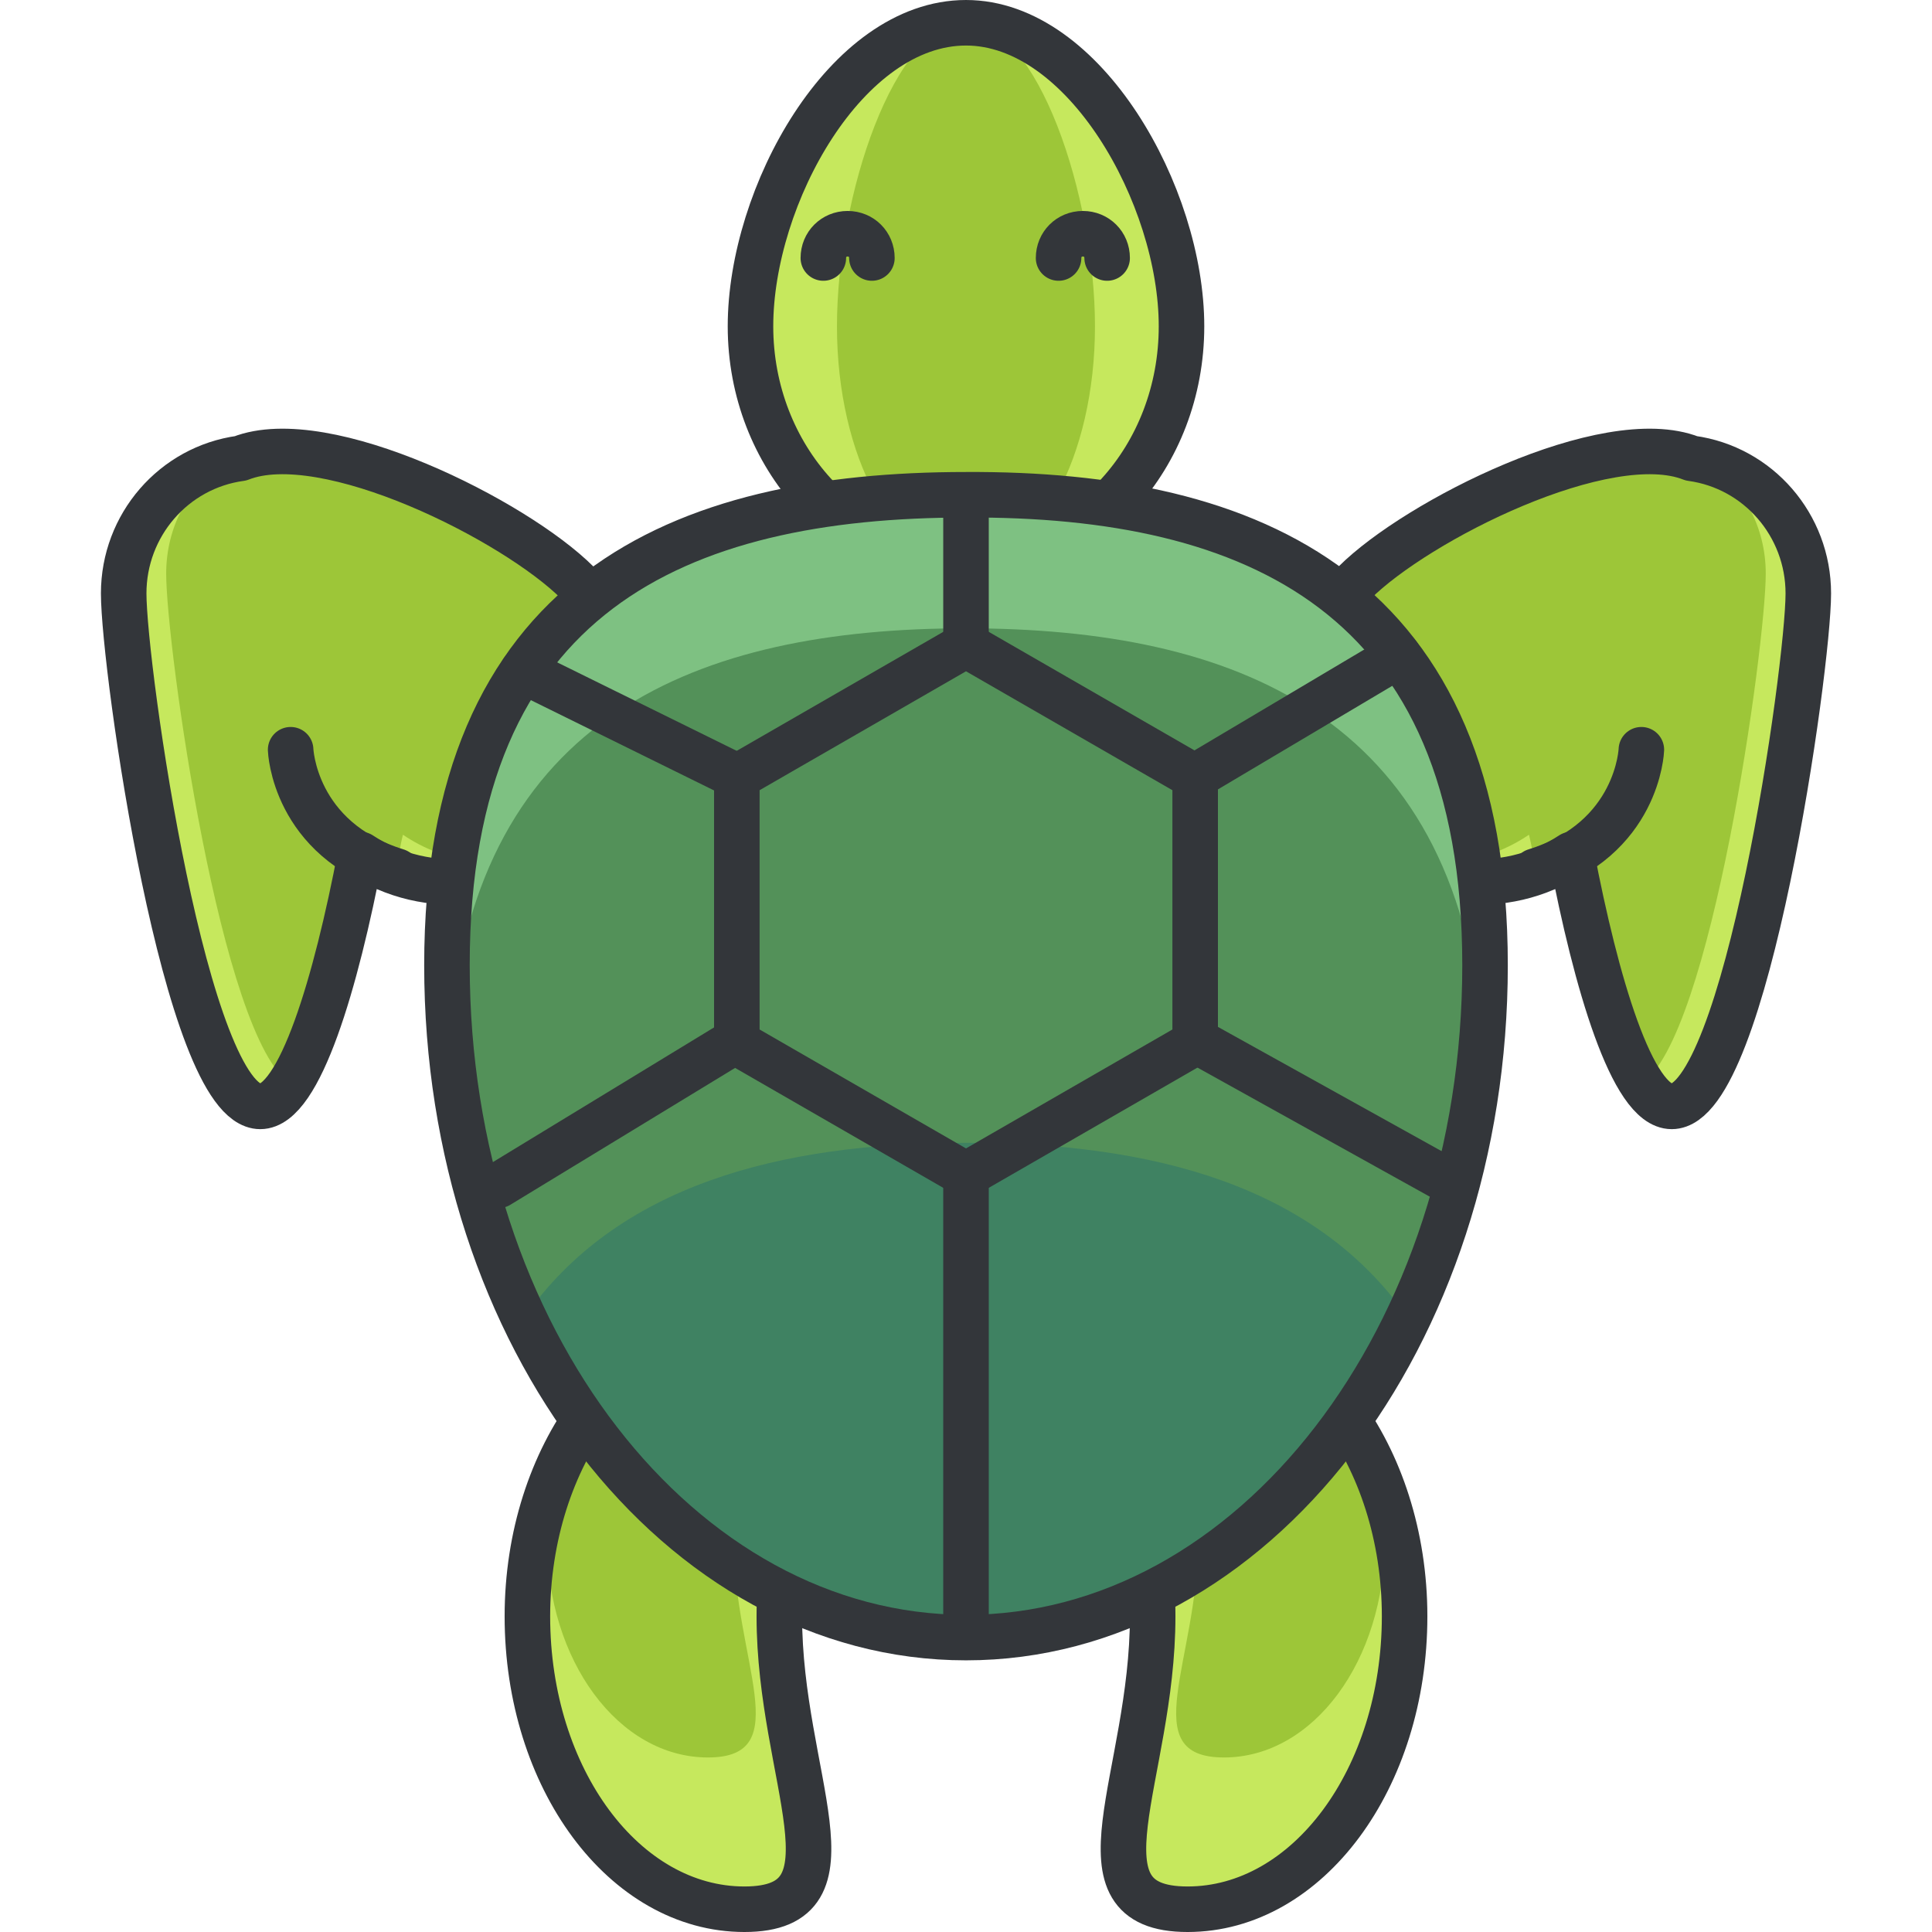 <?xml version="1.0" encoding="UTF-8"?><svg xmlns="http://www.w3.org/2000/svg" xmlns:xlink="http://www.w3.org/1999/xlink" width="768" zoomAndPan="magnify" viewBox="0 0 768 768" height="768" preserveAspectRatio="xMidYMid meet" version="1.0"><path fill="rgb(77.649%, 90.979%, 36.469%)" d="M 209.637 642.516 C 209.637 707.066 248.246 758.949 295.906 758.949 C 343.566 758.949 309.781 706.465 309.781 642.516 C 309.781 578.562 344.168 526.078 296.508 526.078 C 248.852 526.078 209.637 578.562 209.637 642.516 Z M 209.637 642.516 " fill-opacity="1" fill-rule="nonzero"/><path fill="rgb(61.569%, 77.649%, 21.959%)" d="M 217.48 612.348 C 217.48 660.008 245.836 698.621 281.426 698.621 C 317.02 698.621 291.684 660.008 291.684 612.348 C 291.684 564.688 316.418 526.078 281.426 526.078 C 246.438 526.078 217.48 564.688 217.48 612.348 Z M 217.48 612.348 " fill-opacity="1" fill-rule="nonzero"/><path stroke-linecap="round" transform="matrix(6.033, 0, 0, 6.033, -23.228, -22.925)" fill="none" stroke-linejoin="round" d="M 38.6 110.3 C 38.6 121 45 129.6 52.9 129.6 C 60.8 129.6 55.2 120.9 55.2 110.3 C 55.2 99.7 60.9 91 53 91 C 45.1 91 38.6 99.7 38.6 110.3 Z M 38.6 110.3 " stroke="rgb(20%, 21.179%, 22.749%)" stroke-width="3" stroke-opacity="1" stroke-miterlimit="10"/><path fill="rgb(77.649%, 90.979%, 36.469%)" d="M 558.332 642.516 C 558.332 707.066 519.723 758.949 472.062 758.949 C 424.406 758.949 458.188 706.465 458.188 642.516 C 458.188 578.562 423.801 526.078 471.461 526.078 C 519.121 526.078 558.332 578.562 558.332 642.516 Z M 558.332 642.516 " fill-opacity="1" fill-rule="nonzero"/><path fill="rgb(61.569%, 77.649%, 21.959%)" d="M 550.488 612.348 C 550.488 660.008 522.137 698.621 486.543 698.621 C 450.949 698.621 476.285 660.008 476.285 612.348 C 476.285 564.688 451.551 526.078 486.543 526.078 C 521.531 526.078 550.488 564.688 550.488 612.348 Z M 550.488 612.348 " fill-opacity="1" fill-rule="nonzero"/><path stroke-linecap="round" transform="matrix(6.033, 0, 0, 6.033, -23.228, -22.925)" fill="none" stroke-linejoin="round" d="M 96.4 110.3 C 96.4 121 90 129.6 82.1 129.6 C 74.2 129.6 79.8 120.9 79.8 110.3 C 79.8 99.7 74.1 91 82 91 C 89.9 91 96.4 99.7 96.4 110.3 Z M 96.4 110.3 " stroke="rgb(20%, 21.179%, 22.749%)" stroke-width="3" stroke-opacity="1" stroke-miterlimit="10"/><path fill="rgb(77.649%, 90.979%, 36.469%)" d="M 469.652 129.711 C 469.652 181.594 431.645 223.824 383.984 223.824 C 336.93 223.824 298.32 181.594 298.32 129.711 C 298.32 77.824 336.324 9.051 383.984 9.051 C 431.039 9.051 469.652 77.824 469.652 129.711 Z M 469.652 129.711 " fill-opacity="1" fill-rule="nonzero"/><path fill="rgb(61.569%, 77.649%, 21.959%)" d="M 435.266 129.711 C 435.266 181.594 412.34 223.824 383.984 223.824 C 355.633 223.824 332.707 181.594 332.707 129.711 C 332.707 77.824 355.633 9.051 383.984 9.051 C 412.34 9.051 435.266 77.824 435.266 129.711 Z M 435.266 129.711 " fill-opacity="1" fill-rule="nonzero"/><path stroke-linecap="round" transform="matrix(6.033, 0, 0, 6.033, -23.228, -22.925)" fill="none" stroke-linejoin="round" d="M 81.7 25.3 C 81.7 33.9 75.4 40.9 67.5 40.9 C 59.7 40.9 53.3 33.9 53.3 25.3 C 53.3 16.7 59.6 5.3 67.5 5.3 C 75.3 5.3 81.7 16.7 81.7 25.3 Z M 81.7 25.3 " stroke="rgb(20%, 21.179%, 22.749%)" stroke-width="3" stroke-opacity="1" stroke-miterlimit="10"/><path fill="rgb(77.649%, 90.979%, 36.469%)" d="M 49.164 235.891 C 49.164 265.453 73.898 439.805 103.461 439.805 C 119.145 439.805 133.625 390.336 143.277 339.656 C 169.82 357.152 206.02 353.535 229.547 330.004 C 256.691 302.855 256.691 258.816 229.547 231.668 C 204.812 206.934 129.402 168.922 95.617 182.195 C 69.074 185.816 49.164 208.742 49.164 235.891 Z M 49.164 235.891 " fill-opacity="1" fill-rule="nonzero"/><path fill="rgb(61.569%, 77.649%, 21.959%)" d="M 216.875 340.262 C 221.703 337.246 225.926 334.227 229.547 330.004 C 256.691 302.855 256.691 258.816 229.547 231.668 C 204.812 206.934 129.402 168.922 95.617 182.195 C 93.809 182.195 91.395 182.801 89.586 183.402 C 75.105 193.055 66.059 209.344 66.059 228.047 C 66.059 256.402 87.773 413.262 115.527 430.754 C 126.387 414.465 136.039 377.664 143.277 339.656 C 147.5 342.676 152.324 344.484 157.152 346.293 C 158.359 341.469 158.961 336.641 160.168 331.816 C 177.059 343.277 197.57 345.691 216.875 340.262 Z M 216.875 340.262 " fill-opacity="1" fill-rule="nonzero"/><path stroke-linecap="round" transform="matrix(6.033, 0, 0, 6.033, -23.228, -22.925)" fill="none" stroke-linejoin="round" d="M 12 42.9 C 12 47.8 16.1 76.7 21 76.7 C 23.6 76.7 26 68.5 27.6 60.1 C 32 63 38 62.4 41.9 58.5 C 46.4 54 46.4 46.7 41.9 42.2 C 37.8 38.1 25.3 31.8 19.7 34 C 15.3 34.6 12 38.4 12 42.9 Z M 12 42.9 " stroke="rgb(20%, 21.179%, 22.749%)" stroke-width="3" stroke-opacity="1" stroke-miterlimit="10"/><path stroke-linecap="round" transform="matrix(6.033, 0, 0, 6.033, -23.228, -22.925)" fill="none" stroke-linejoin="round" d="M 23 53.2 C 23 53.2 23.2 59.1 30 61.2 " stroke="rgb(20%, 21.179%, 22.749%)" stroke-width="3" stroke-opacity="1" stroke-miterlimit="10"/><path fill="rgb(77.649%, 90.979%, 36.469%)" d="M 718.805 235.891 C 718.805 265.453 694.07 439.805 664.508 439.805 C 648.824 439.805 634.348 390.336 624.691 339.656 C 598.148 357.152 561.953 353.535 538.426 330.004 C 511.277 302.855 511.277 258.816 538.426 231.668 C 563.16 206.934 638.57 168.922 672.352 182.195 C 698.898 185.816 718.805 208.742 718.805 235.891 Z M 718.805 235.891 " fill-opacity="1" fill-rule="nonzero"/><path fill="rgb(61.569%, 77.649%, 21.959%)" d="M 551.094 340.262 C 546.266 337.246 542.043 334.227 538.426 330.004 C 511.277 302.855 511.277 258.816 538.426 231.668 C 563.16 206.934 638.57 168.922 672.352 182.195 C 674.164 182.195 676.574 182.801 678.387 183.402 C 692.863 193.055 701.914 209.344 701.914 228.047 C 701.914 256.402 680.195 413.262 652.445 430.754 C 641.586 414.465 631.934 377.664 624.691 339.656 C 620.469 342.676 615.645 344.484 610.816 346.293 C 609.613 341.469 609.008 336.641 607.801 331.816 C 590.91 343.277 570.398 345.691 551.094 340.262 Z M 551.094 340.262 " fill-opacity="1" fill-rule="nonzero"/><path stroke-linecap="round" transform="matrix(6.033, 0, 0, 6.033, -23.228, -22.925)" fill="none" stroke-linejoin="round" d="M 123 42.9 C 123 47.8 118.9 76.7 114 76.7 C 111.4 76.7 109 68.5 107.4 60.1 C 103 63 97 62.4 93.1 58.5 C 88.6 54 88.6 46.7 93.1 42.2 C 97.2 38.1 109.7 31.8 115.3 34 C 119.7 34.6 123 38.4 123 42.9 Z M 123 42.9 " stroke="rgb(20%, 21.179%, 22.749%)" stroke-width="3" stroke-opacity="1" stroke-miterlimit="10"/><path stroke-linecap="round" transform="matrix(6.033, 0, 0, 6.033, -23.228, -22.925)" fill="none" stroke-linejoin="round" d="M 112 53.2 C 112 53.2 111.8 59.1 105 61.2 " stroke="rgb(20%, 21.179%, 22.749%)" stroke-width="3" stroke-opacity="1" stroke-miterlimit="10"/><path fill="rgb(49.409%, 75.69%, 50.98%)" d="M 590.305 383.699 C 590.305 531.508 498.004 650.961 383.984 650.961 C 269.965 650.961 177.664 531.508 177.664 383.699 C 177.664 235.891 269.965 196.676 383.984 196.676 C 498.004 196.07 590.305 235.891 590.305 383.699 Z M 590.305 383.699 " fill-opacity="1" fill-rule="nonzero"/><path fill="rgb(32.549%, 56.859%, 34.9%)" d="M 383.984 249.766 C 277.203 249.766 189.73 284.758 178.871 410.242 C 189.125 544.777 277.203 650.355 383.984 650.355 C 490.766 650.355 578.242 545.383 589.102 410.242 C 578.242 284.758 490.766 249.766 383.984 249.766 Z M 383.984 249.766 " fill-opacity="1" fill-rule="nonzero"/><path fill="rgb(24.709%, 50.98%, 38.429%)" d="M 383.984 454.285 C 309.781 454.285 245.23 471.176 208.43 523.664 C 244.629 599.68 309.781 650.355 383.984 650.355 C 458.188 650.355 522.738 599.68 559.539 523.664 C 522.738 471.176 458.188 454.285 383.984 454.285 Z M 383.984 454.285 " fill-opacity="1" fill-rule="nonzero"/><path stroke-linecap="round" transform="matrix(6.033, 0, 0, 6.033, -23.228, -22.925)" fill="none" stroke-linejoin="round" d="M 101.7 67.4 C 101.7 91.9 86.4 111.7 67.5 111.7 C 48.6 111.7 33.3 91.9 33.3 67.4 C 33.3 42.9 48.6 36.4 67.5 36.4 C 86.4 36.3 101.7 42.9 101.7 67.4 Z M 101.7 67.4 " stroke="rgb(20%, 21.179%, 22.749%)" stroke-width="3" stroke-opacity="1" stroke-miterlimit="10"/><path stroke-linecap="round" transform="matrix(6.033, 0, 0, 6.033, -23.228, -22.925)" fill="none" stroke-linejoin="round" d="M 82.6 72.5 L 67.5 81.2 L 52.4 72.5 L 52.4 55 L 67.5 46.3 L 82.6 55 Z M 82.6 72.5 " stroke="rgb(20%, 21.179%, 22.749%)" stroke-width="3" stroke-opacity="1" stroke-miterlimit="10"/><path stroke-linecap="round" transform="matrix(6.033, 0, 0, 6.033, -23.228, -22.925)" fill="none" stroke-linejoin="round" d="M 67.5 46.2 L 67.5 37.7 " stroke="rgb(20%, 21.179%, 22.749%)" stroke-width="3" stroke-opacity="1" stroke-miterlimit="10"/><path stroke-linecap="round" transform="matrix(6.033, 0, 0, 6.033, -23.228, -22.925)" fill="none" stroke-linejoin="round" d="M 67.5 110.3 L 67.5 81.2 " stroke="rgb(20%, 21.179%, 22.749%)" stroke-width="3" stroke-opacity="1" stroke-miterlimit="10"/><path stroke-linecap="round" transform="matrix(6.033, 0, 0, 6.033, -23.228, -22.925)" fill="none" stroke-linejoin="round" d="M 52.3 54.9 L 38.3 48 " stroke="rgb(20%, 21.179%, 22.749%)" stroke-width="3" stroke-opacity="1" stroke-miterlimit="10"/><path stroke-linecap="round" transform="matrix(6.033, 0, 0, 6.033, -23.228, -22.925)" fill="none" stroke-linejoin="round" d="M 99.8 81.9 L 82.7 72.4 " stroke="rgb(20%, 21.179%, 22.749%)" stroke-width="3" stroke-opacity="1" stroke-miterlimit="10"/><path stroke-linecap="round" transform="matrix(6.033, 0, 0, 6.033, -23.228, -22.925)" fill="none" stroke-linejoin="round" d="M 52.3 72.4 L 36.7 81.9 " stroke="rgb(20%, 21.179%, 22.749%)" stroke-width="3" stroke-opacity="1" stroke-miterlimit="10"/><path stroke-linecap="round" transform="matrix(6.033, 0, 0, 6.033, -23.228, -22.925)" fill="none" stroke-linejoin="round" d="M 96 47 L 82.7 54.9 " stroke="rgb(20%, 21.179%, 22.749%)" stroke-width="3" stroke-opacity="1" stroke-miterlimit="10"/><path stroke-linecap="round" transform="matrix(6.033, 0, 0, 6.033, -23.228, -22.925)" fill="none" stroke-linejoin="round" d="M 73.6 20.8 C 73.6 19.9 74.3 19.2 75.2 19.2 C 76.1 19.2 76.8 19.9 76.8 20.8 " stroke="rgb(20%, 21.179%, 22.749%)" stroke-width="3" stroke-opacity="1" stroke-miterlimit="10"/><path stroke-linecap="round" transform="matrix(6.033, 0, 0, 6.033, -23.228, -22.925)" fill="none" stroke-linejoin="round" d="M 58.1 20.8 C 58.1 19.9 58.8 19.2 59.7 19.2 C 60.6 19.2 61.3 19.9 61.3 20.8 " stroke="rgb(20%, 21.179%, 22.749%)" stroke-width="3" stroke-opacity="1" stroke-miterlimit="10"/></svg>